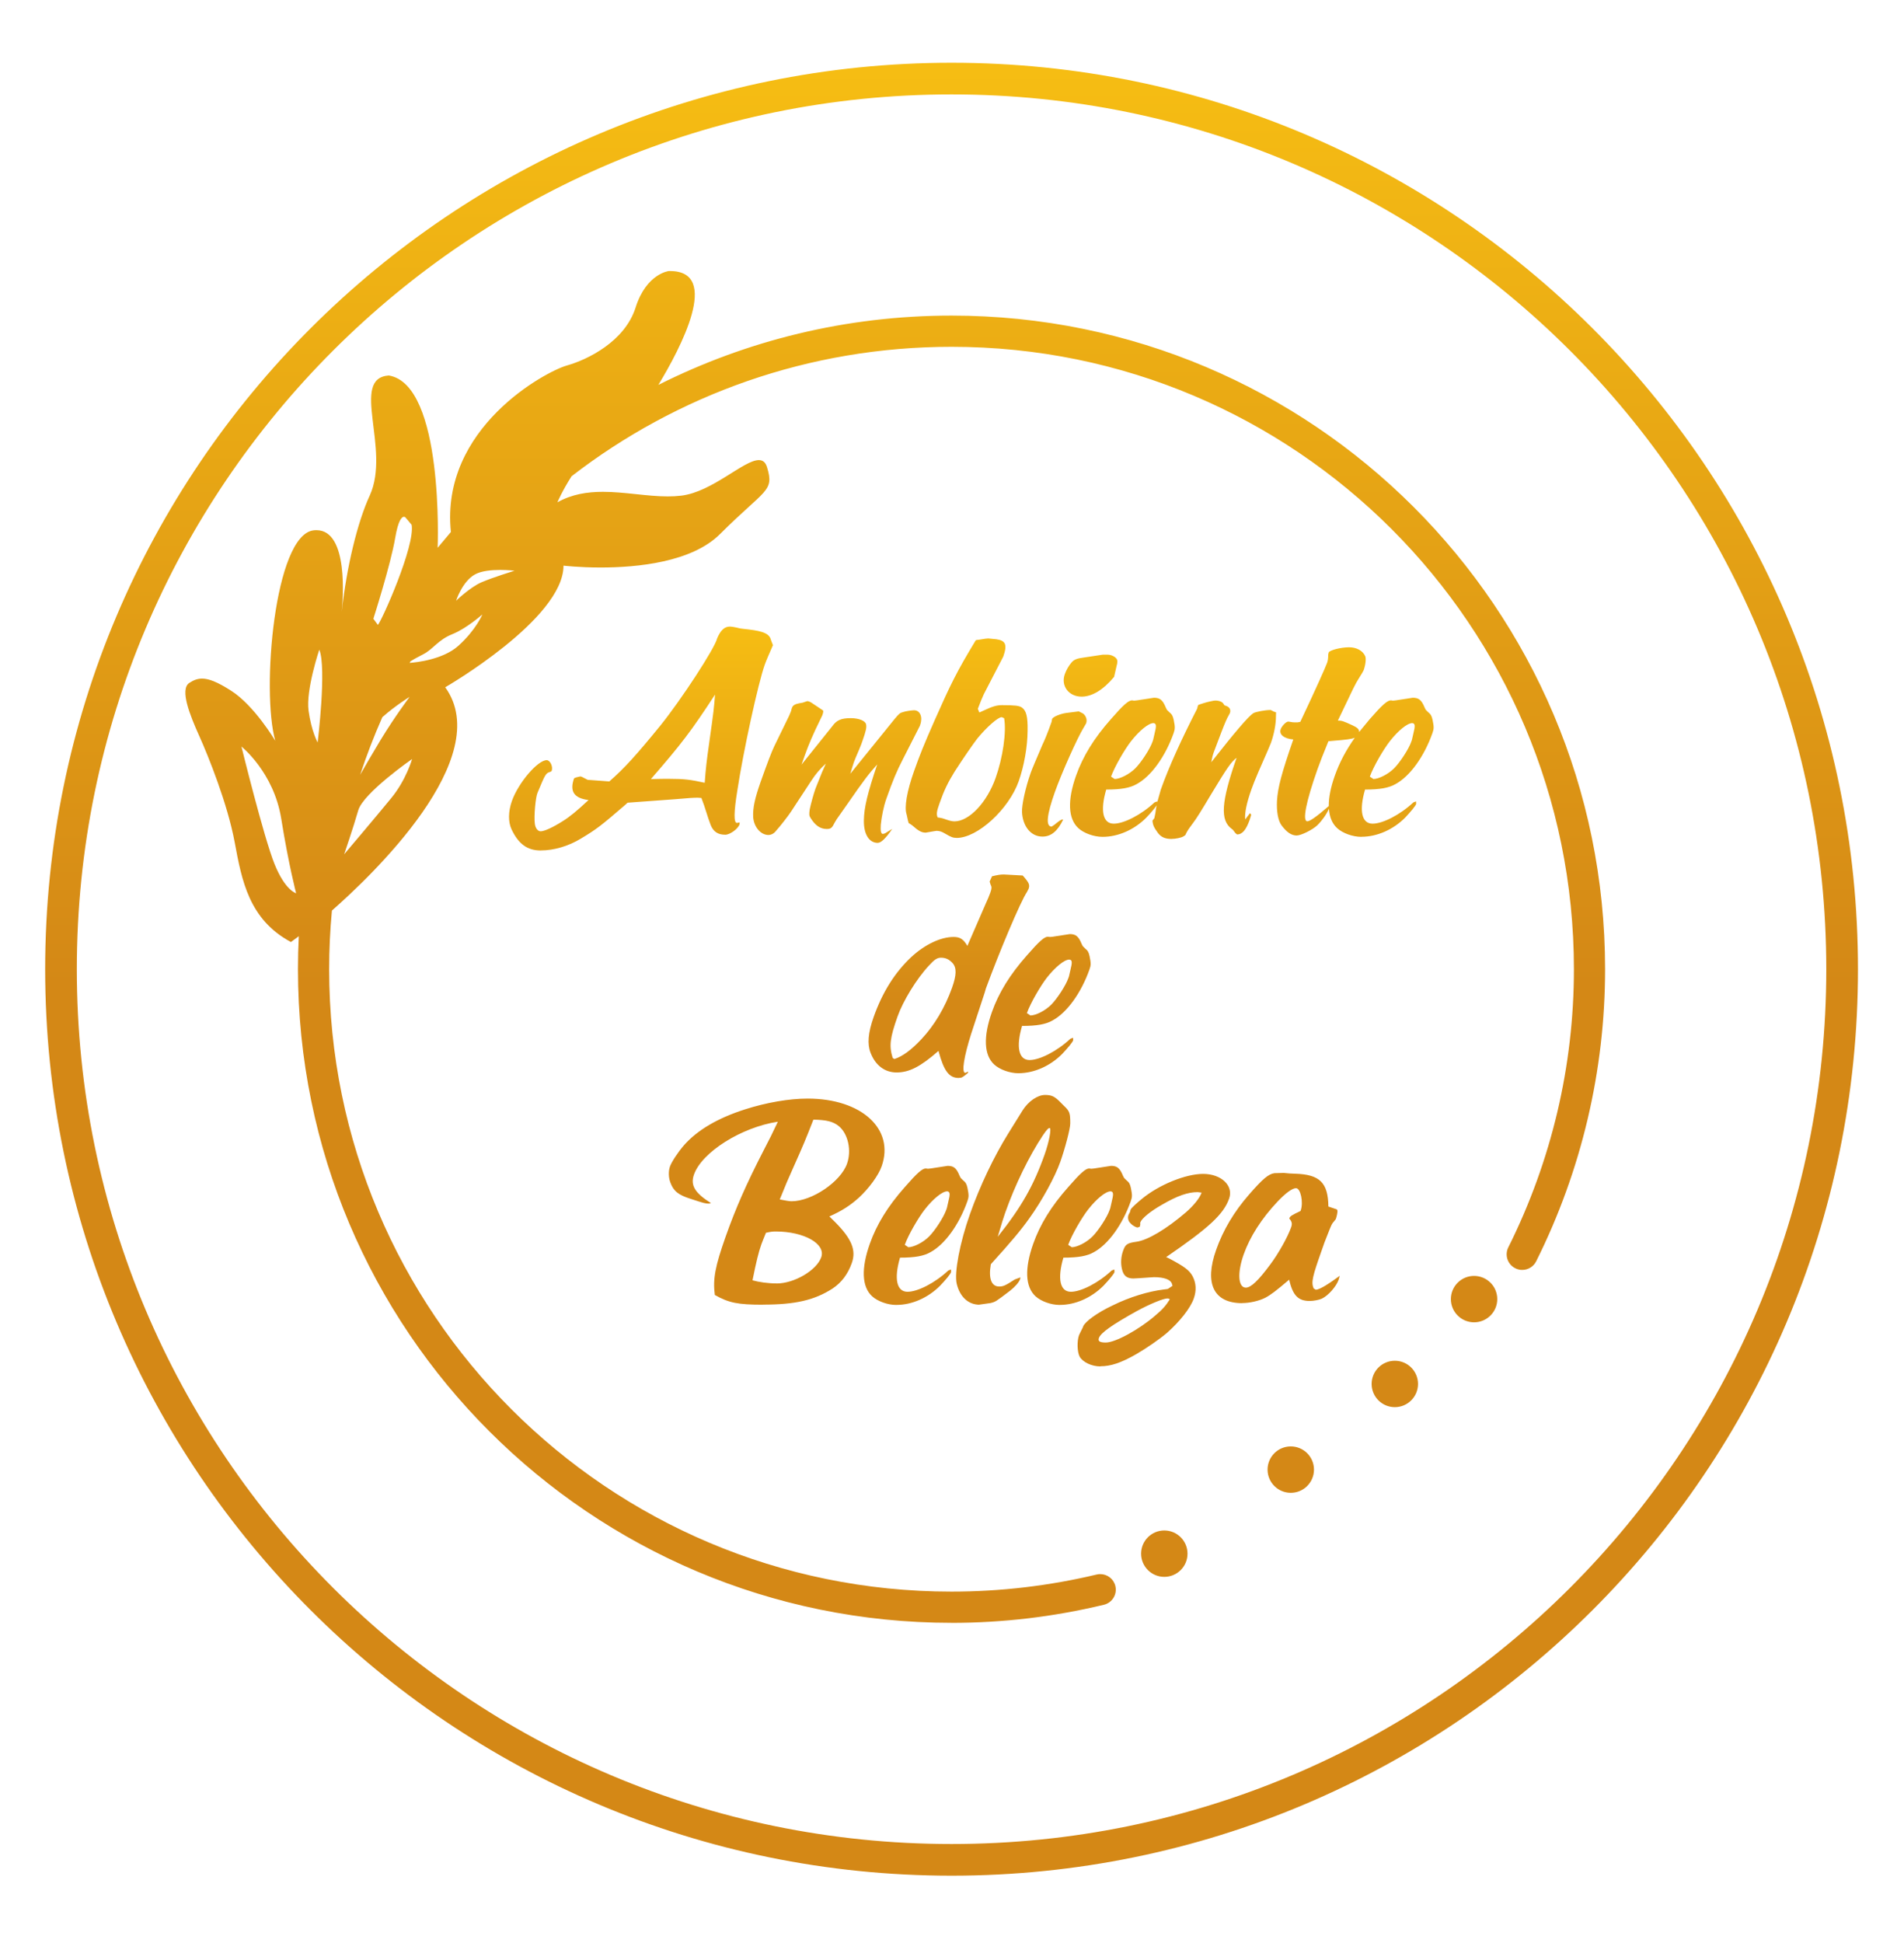 <svg xmlns="http://www.w3.org/2000/svg" xmlns:xlink="http://www.w3.org/1999/xlink" width="741" zoomAndPan="magnify" viewBox="0 0 555.75 567" height="756" preserveAspectRatio="xMidYMid meet" version="1.0"><defs><clipPath id="9c90e556ac"><path d="M 0.062 0.207 L 529.77 0.207 L 529.77 529.914 L 0.062 529.914 Z M 0.062 0.207 " clip-rule="nonzero"/></clipPath><clipPath id="3dfeefe025"><path d="M 326.844 442.227 C 323.105 442.227 320.07 439.195 320.07 435.457 C 320.07 431.719 323.105 428.684 326.844 428.684 C 330.582 428.684 333.617 431.719 333.617 435.457 C 333.617 439.195 330.582 442.227 326.844 442.227 Z M 363.758 417.695 C 360.02 417.695 356.984 414.664 356.984 410.922 C 356.984 407.184 360.02 404.152 363.758 404.152 C 367.496 404.152 370.531 407.184 370.531 410.922 C 370.531 414.664 367.496 417.695 363.758 417.695 Z M 394.129 392.695 C 390.391 392.695 387.355 389.66 387.355 385.922 C 387.355 382.184 390.391 379.152 394.129 379.152 C 397.867 379.152 400.898 382.184 400.898 385.922 C 400.898 389.66 397.867 392.695 394.129 392.695 Z M 417.258 367.934 C 413.52 367.934 410.488 364.898 410.488 361.16 C 410.488 357.422 413.52 354.391 417.258 354.391 C 421 354.391 424.031 357.422 424.031 361.16 C 424.031 364.898 421 367.934 417.258 367.934 Z M 87.457 231.332 C 87.457 231.332 96.891 220.211 101.238 214.887 C 105.59 209.559 107.285 203.527 107.285 203.527 C 107.285 203.527 93.023 213.441 91.566 218.516 C 90.109 223.594 87.457 231.332 87.457 231.332 Z M 73.434 242.691 C 73.434 242.691 71.262 234.473 69.086 220.93 C 66.914 207.387 57.477 199.895 57.477 199.895 C 57.477 199.895 64.012 226.496 67.152 234.234 C 70.293 241.973 73.434 242.703 73.434 242.703 Z M 92.121 208.145 C 93.566 205.613 95.75 201.832 98.086 197.973 C 102.195 191.199 106.555 185.395 106.555 185.395 C 106.555 185.395 102.438 187.906 98.598 191.32 C 96.176 196.789 94.012 202.406 92.121 208.145 Z M 79.719 198.688 C 79.719 198.688 82.379 176.93 80.195 171.613 C 80.195 171.613 76.227 183.438 77.066 189.449 C 77.902 195.461 79.707 198.688 79.707 198.688 Z M 106.566 175.473 C 108.641 175.32 116.383 174.48 120.828 170.449 C 126 165.766 127.797 161.32 127.797 161.32 C 127.797 161.32 123.23 165.406 119.023 167.09 C 114.816 168.777 113.371 171.535 110.492 172.98 C 108.805 173.82 107.578 174.535 106.84 174.992 Z M 120.109 157.352 C 120.109 157.352 124.195 153.383 127.566 151.938 C 130.938 150.492 137.188 148.57 137.188 148.57 C 137.188 148.57 135.352 148.34 133.035 148.34 C 130.566 148.34 127.566 148.59 125.652 149.645 C 121.926 151.688 120.121 157.34 120.121 157.34 Z M 97.293 164.383 C 98.383 163.297 108.23 141.309 107.152 135.176 L 105.348 133.016 C 105.348 133.016 105.188 132.828 104.914 132.828 C 104.328 132.828 103.25 133.676 102.348 139.023 C 101.023 146.84 95.98 162.59 95.98 162.59 L 97.305 164.395 Z M 264.746 455.641 C 212.07 455.641 164.371 434.293 129.848 399.77 C 95.328 365.25 73.977 317.562 73.977 264.875 C 73.977 261.648 74.055 258.441 74.219 255.246 L 71.914 256.941 C 59.652 250.344 57.574 238.973 55.5 227.809 C 53.422 216.645 47.859 202.797 45.164 196.809 C 42.465 190.82 39.379 183.168 42.27 181.309 C 43.465 180.535 44.586 180.059 45.977 180.059 C 47.957 180.059 50.457 181.035 54.457 183.59 C 61.273 187.93 67.348 198.211 67.348 198.211 C 63.238 183.699 67.109 138.254 78.469 136.797 C 78.781 136.754 79.086 136.742 79.371 136.742 C 88.828 136.742 87.078 157.211 86.738 160.523 C 88.207 147.383 91.305 134.492 94.914 126.645 C 101.152 113.066 89.031 92.402 100.48 91.59 C 116.676 94.25 114.742 141.871 114.742 141.871 L 118.609 137.273 C 115.469 106.805 146.414 90.371 152.457 88.676 C 158.504 86.98 169.383 81.664 172.523 71.75 C 175.664 61.84 182.199 61.109 182.199 61.109 C 182.316 61.109 182.449 61.109 182.566 61.109 C 197.559 61.109 185.621 83.688 179.164 94.34 C 204.906 81.402 233.973 74.109 264.734 74.109 C 317.41 74.109 365.105 95.457 399.629 129.98 C 434.152 164.504 455.5 212.191 455.5 264.875 C 455.5 279.66 453.781 294.344 450.402 308.66 C 447.02 322.977 442 336.898 435.391 350.117 C 434.598 351.715 432.988 352.641 431.312 352.641 C 430.629 352.641 429.945 352.488 429.293 352.16 C 427.043 351.043 426.129 348.312 427.25 346.062 C 433.555 333.441 438.336 320.203 441.555 306.594 C 444.77 292.984 446.402 278.984 446.402 264.875 C 446.402 214.711 426.062 169.297 393.195 136.426 C 360.324 103.555 314.91 83.219 264.746 83.219 C 222.98 83.219 184.516 97.305 153.84 120.992 C 151.004 125.438 149.707 128.602 149.707 128.602 C 153.938 126.23 158.426 125.547 162.992 125.547 C 169.34 125.547 175.816 126.883 181.906 126.883 C 183.242 126.883 184.559 126.816 185.852 126.664 C 194.961 125.559 204.07 116.285 208.492 116.285 C 209.613 116.285 210.426 116.871 210.875 118.328 C 213.102 125.559 210.32 124.719 197.188 137.852 C 188.949 146.09 173.035 147.633 162.328 147.633 C 155.992 147.633 151.48 147.09 151.48 147.09 C 151.48 162.656 116.957 182.59 116.957 182.59 C 131.762 203.137 95.445 237.602 83.883 247.758 C 83.348 253.398 83.078 259.105 83.078 264.875 C 83.078 315.039 103.414 360.453 136.285 393.324 C 169.156 426.195 214.57 446.531 264.734 446.531 C 271.887 446.531 279.016 446.109 286.059 445.281 C 293.211 444.434 300.246 443.184 307.105 441.543 C 307.453 441.457 307.812 441.426 308.16 441.426 C 310.215 441.426 312.07 442.828 312.562 444.914 C 313.137 447.348 311.637 449.793 309.203 450.371 C 301.844 452.133 294.461 453.457 287.125 454.328 C 279.68 455.207 272.199 455.652 264.734 455.652 Z M 264.746 520.199 C 335.246 520.199 399.086 491.621 445.281 445.414 C 491.48 399.207 520.066 335.379 520.066 264.875 C 520.066 194.375 491.488 130.535 445.281 84.34 C 399.074 38.141 335.258 9.555 264.746 9.555 C 194.23 9.555 130.414 38.129 84.207 84.34 C 38 130.547 9.422 194.375 9.422 264.875 C 9.422 335.379 38 399.215 84.207 445.414 C 130.414 491.609 194.242 520.199 264.746 520.199 Z M 264.746 529.438 C 191.688 529.438 125.547 499.828 77.676 451.945 C 29.805 404.062 0.184 337.934 0.184 264.875 C 0.184 191.82 29.793 125.676 77.676 77.805 C 125.555 29.934 191.688 0.316 264.746 0.316 C 337.801 0.316 403.945 29.926 451.824 77.805 C 499.707 125.688 529.316 191.82 529.316 264.875 C 529.316 337.934 499.707 404.074 451.824 451.945 C 403.945 499.816 337.812 529.438 264.754 529.438 Z M 264.746 529.438 " clip-rule="nonzero"/></clipPath><linearGradient x1="277.571" gradientTransform="matrix(1.087, 0, 0, -1.087, -36.969, 543.09)" y1="12.531" x2="277.512" gradientUnits="userSpaceOnUse" y2="499.37" id="eebc0f5cdf"><stop stop-opacity="1" stop-color="rgb(83.139%, 53.329%, 8.629%)" offset="0"/><stop stop-opacity="1" stop-color="rgb(83.139%, 53.329%, 8.629%)" offset="0"/><stop stop-opacity="1" stop-color="rgb(83.139%, 53.329%, 8.629%)" offset="0.25"/><stop stop-opacity="1" stop-color="rgb(83.139%, 53.329%, 8.629%)" offset="0.375"/><stop stop-opacity="1" stop-color="rgb(83.139%, 53.329%, 8.629%)" offset="0.438"/><stop stop-opacity="1" stop-color="rgb(83.139%, 53.329%, 8.629%)" offset="0.469"/><stop stop-opacity="1" stop-color="rgb(83.139%, 53.329%, 8.629%)" offset="0.484"/><stop stop-opacity="1" stop-color="rgb(83.199%, 53.421%, 8.624%)" offset="0.492"/><stop stop-opacity="1" stop-color="rgb(83.36%, 53.674%, 8.611%)" offset="0.5"/><stop stop-opacity="1" stop-color="rgb(83.565%, 53.996%, 8.594%)" offset="0.508"/><stop stop-opacity="1" stop-color="rgb(83.771%, 54.32%, 8.577%)" offset="0.516"/><stop stop-opacity="1" stop-color="rgb(83.975%, 54.642%, 8.56%)" offset="0.523"/><stop stop-opacity="1" stop-color="rgb(84.181%, 54.964%, 8.543%)" offset="0.531"/><stop stop-opacity="1" stop-color="rgb(84.387%, 55.286%, 8.527%)" offset="0.539"/><stop stop-opacity="1" stop-color="rgb(84.592%, 55.608%, 8.51%)" offset="0.547"/><stop stop-opacity="1" stop-color="rgb(84.798%, 55.93%, 8.493%)" offset="0.555"/><stop stop-opacity="1" stop-color="rgb(85.002%, 56.252%, 8.476%)" offset="0.562"/><stop stop-opacity="1" stop-color="rgb(85.208%, 56.573%, 8.459%)" offset="0.57"/><stop stop-opacity="1" stop-color="rgb(85.414%, 56.895%, 8.444%)" offset="0.578"/><stop stop-opacity="1" stop-color="rgb(85.619%, 57.217%, 8.427%)" offset="0.586"/><stop stop-opacity="1" stop-color="rgb(85.825%, 57.539%, 8.411%)" offset="0.594"/><stop stop-opacity="1" stop-color="rgb(86.029%, 57.861%, 8.394%)" offset="0.602"/><stop stop-opacity="1" stop-color="rgb(86.235%, 58.183%, 8.377%)" offset="0.609"/><stop stop-opacity="1" stop-color="rgb(86.441%, 58.505%, 8.36%)" offset="0.617"/><stop stop-opacity="1" stop-color="rgb(86.646%, 58.827%, 8.344%)" offset="0.625"/><stop stop-opacity="1" stop-color="rgb(86.852%, 59.149%, 8.327%)" offset="0.633"/><stop stop-opacity="1" stop-color="rgb(87.056%, 59.471%, 8.31%)" offset="0.641"/><stop stop-opacity="1" stop-color="rgb(87.262%, 59.793%, 8.293%)" offset="0.648"/><stop stop-opacity="1" stop-color="rgb(87.468%, 60.115%, 8.276%)" offset="0.656"/><stop stop-opacity="1" stop-color="rgb(87.672%, 60.437%, 8.26%)" offset="0.664"/><stop stop-opacity="1" stop-color="rgb(87.878%, 60.759%, 8.243%)" offset="0.672"/><stop stop-opacity="1" stop-color="rgb(88.083%, 61.081%, 8.226%)" offset="0.68"/><stop stop-opacity="1" stop-color="rgb(88.289%, 61.403%, 8.209%)" offset="0.688"/><stop stop-opacity="1" stop-color="rgb(88.495%, 61.725%, 8.192%)" offset="0.695"/><stop stop-opacity="1" stop-color="rgb(88.699%, 62.047%, 8.176%)" offset="0.703"/><stop stop-opacity="1" stop-color="rgb(88.905%, 62.37%, 8.159%)" offset="0.711"/><stop stop-opacity="1" stop-color="rgb(89.11%, 62.692%, 8.144%)" offset="0.719"/><stop stop-opacity="1" stop-color="rgb(89.316%, 63.014%, 8.127%)" offset="0.727"/><stop stop-opacity="1" stop-color="rgb(89.522%, 63.336%, 8.11%)" offset="0.734"/><stop stop-opacity="1" stop-color="rgb(89.726%, 63.658%, 8.093%)" offset="0.742"/><stop stop-opacity="1" stop-color="rgb(89.932%, 63.98%, 8.076%)" offset="0.75"/><stop stop-opacity="1" stop-color="rgb(90.138%, 64.302%, 8.06%)" offset="0.758"/><stop stop-opacity="1" stop-color="rgb(90.343%, 64.624%, 8.043%)" offset="0.766"/><stop stop-opacity="1" stop-color="rgb(90.549%, 64.946%, 8.026%)" offset="0.773"/><stop stop-opacity="1" stop-color="rgb(90.753%, 65.268%, 8.009%)" offset="0.781"/><stop stop-opacity="1" stop-color="rgb(90.959%, 65.59%, 7.993%)" offset="0.789"/><stop stop-opacity="1" stop-color="rgb(91.165%, 65.912%, 7.976%)" offset="0.797"/><stop stop-opacity="1" stop-color="rgb(91.37%, 66.234%, 7.959%)" offset="0.805"/><stop stop-opacity="1" stop-color="rgb(91.576%, 66.556%, 7.942%)" offset="0.812"/><stop stop-opacity="1" stop-color="rgb(91.78%, 66.878%, 7.925%)" offset="0.82"/><stop stop-opacity="1" stop-color="rgb(91.986%, 67.2%, 7.909%)" offset="0.828"/><stop stop-opacity="1" stop-color="rgb(92.192%, 67.522%, 7.892%)" offset="0.836"/><stop stop-opacity="1" stop-color="rgb(92.397%, 67.844%, 7.875%)" offset="0.844"/><stop stop-opacity="1" stop-color="rgb(92.603%, 68.166%, 7.858%)" offset="0.852"/><stop stop-opacity="1" stop-color="rgb(92.807%, 68.488%, 7.841%)" offset="0.859"/><stop stop-opacity="1" stop-color="rgb(93.013%, 68.81%, 7.826%)" offset="0.867"/><stop stop-opacity="1" stop-color="rgb(93.219%, 69.131%, 7.809%)" offset="0.875"/><stop stop-opacity="1" stop-color="rgb(93.423%, 69.453%, 7.793%)" offset="0.883"/><stop stop-opacity="1" stop-color="rgb(93.629%, 69.775%, 7.776%)" offset="0.891"/><stop stop-opacity="1" stop-color="rgb(93.834%, 70.097%, 7.759%)" offset="0.898"/><stop stop-opacity="1" stop-color="rgb(94.04%, 70.419%, 7.742%)" offset="0.906"/><stop stop-opacity="1" stop-color="rgb(94.246%, 70.743%, 7.726%)" offset="0.914"/><stop stop-opacity="1" stop-color="rgb(94.45%, 71.065%, 7.709%)" offset="0.922"/><stop stop-opacity="1" stop-color="rgb(94.656%, 71.387%, 7.692%)" offset="0.93"/><stop stop-opacity="1" stop-color="rgb(94.861%, 71.709%, 7.675%)" offset="0.938"/><stop stop-opacity="1" stop-color="rgb(95.067%, 72.031%, 7.658%)" offset="0.945"/><stop stop-opacity="1" stop-color="rgb(95.273%, 72.353%, 7.642%)" offset="0.953"/><stop stop-opacity="1" stop-color="rgb(95.477%, 72.675%, 7.625%)" offset="0.961"/><stop stop-opacity="1" stop-color="rgb(95.683%, 72.997%, 7.608%)" offset="0.969"/><stop stop-opacity="1" stop-color="rgb(95.888%, 73.318%, 7.591%)" offset="0.977"/><stop stop-opacity="1" stop-color="rgb(96.094%, 73.64%, 7.574%)" offset="0.984"/><stop stop-opacity="1" stop-color="rgb(96.3%, 73.962%, 7.558%)" offset="0.992"/><stop stop-opacity="1" stop-color="rgb(96.504%, 74.284%, 7.541%)" offset="1"/><stop stop-opacity="1" stop-color="rgb(96.608%, 74.446%, 7.533%)" offset="1"/></linearGradient><clipPath id="be2c5904de"><path d="M 135 164 L 406 164 L 406 381 L 135 381 Z M 135 164 " clip-rule="nonzero"/></clipPath><clipPath id="3841b08aec"><path d="M 309.766 373.836 C 312.551 373.836 319.441 370.086 324.215 365.945 C 326.344 364.184 327.375 362.953 328.422 361.27 L 328.277 361.043 L 327.777 360.965 C 326.57 360.965 322.617 362.574 318.703 364.715 C 311.68 368.617 308.277 371 307.746 372.531 C 307.418 373.453 308.039 373.836 309.766 373.836 Z M 213.699 356.598 C 218.82 356.598 225.363 352.77 226.711 348.934 C 228.09 345.031 221.688 341.422 213.418 341.422 C 212.59 341.422 211.883 341.496 210.57 341.801 C 209.98 343.258 209.473 344.488 209.23 345.172 C 208.395 347.551 207.742 350.227 206.645 355.672 C 208.559 356.203 211.133 356.586 213.688 356.586 Z M 252.113 346.02 C 253.691 346.02 256.441 344.641 258.191 342.879 C 259.941 341.117 262.418 337.289 263.156 335.215 L 263.375 334.605 L 263.777 332.844 C 264.387 330.465 264.332 329.781 263.461 329.703 C 262.039 329.703 259.352 331.898 256.93 334.988 C 255.137 337.281 252.145 342.344 251.094 345.324 L 252.125 346.008 Z M 299.809 346.02 C 301.387 346.02 304.137 344.641 305.887 342.879 C 307.637 341.117 310.125 337.289 310.855 335.215 L 311.07 334.605 L 311.473 332.844 C 312.082 330.465 312.027 329.781 311.16 329.703 C 309.734 329.703 307.051 331.898 304.625 334.988 C 302.832 337.281 299.844 342.344 298.789 345.324 L 299.82 346.008 Z M 350.637 357.812 C 352.137 357.812 354.301 355.746 357.758 351.074 C 360.172 347.855 362.832 343.105 363.867 340.191 C 364.246 339.117 364.082 338.508 363.332 337.66 C 363.508 336.977 363.887 336.738 366.605 335.441 L 366.66 335.289 C 367.496 332.91 366.629 328.781 365.281 328.781 C 364.227 328.781 362.312 330.16 359.91 332.684 C 355.215 337.66 351.844 342.941 349.996 348.16 C 348.105 353.52 348.387 357.812 350.648 357.812 Z M 308.203 380.805 C 305.648 380.805 303.07 379.574 302.137 377.965 C 301.418 376.586 301.32 373.445 301.953 371.684 C 302.027 371.453 302.484 370.605 303.039 369.465 L 303.148 369.16 C 303.637 367.781 307.289 365.098 311.715 363.031 C 316.648 360.574 322.203 358.891 326.68 358.355 L 327.867 358.203 L 329.246 357.281 L 329.039 356.598 C 328.617 355.445 326.758 354.758 323.82 354.758 L 322.594 354.836 C 320.277 354.988 318.496 355.141 317.82 355.141 C 315.867 355.141 314.887 354.301 314.465 352.301 C 314.082 350.617 314.203 348.781 314.801 347.094 C 315.473 345.184 315.984 344.793 318.758 344.41 C 322.008 343.953 327.43 340.738 333.148 335.836 C 335.332 333.922 337.137 331.77 337.734 330.086 L 336.582 329.934 C 333.723 329.934 330.637 331.008 326.18 333.605 C 322.789 335.52 320.258 337.594 319.82 338.812 L 319.832 339.422 L 319.691 340.031 L 319.082 340.258 C 318.551 340.258 317.496 339.648 316.91 338.953 C 316.301 338.344 316.094 337.422 316.398 336.574 L 316.875 335.648 L 316.941 335.27 L 317.016 335.039 C 317.148 334.66 318.617 333.281 320.312 331.898 C 325.312 327.758 333.117 324.617 338.16 324.617 C 343.496 324.617 347.094 328.062 345.77 331.812 C 344.137 336.41 339.91 340.312 327.387 348.898 L 328.223 349.281 C 332.723 351.66 334.148 352.727 335.105 354.488 C 336.137 356.477 336.277 358.629 335.441 360.996 C 334.441 363.836 331.332 367.738 327.605 371.031 C 325.453 372.867 321.668 375.477 318.637 377.238 C 314.215 379.77 311.223 380.758 308.211 380.758 Z M 349.562 362.336 C 341.289 362.336 338.473 356.66 341.977 346.781 C 344.008 341.031 347.18 335.672 351.605 330.617 C 355.539 326.094 357.258 324.637 358.984 324.41 L 361.727 324.336 L 363.324 324.484 L 365.031 324.562 C 372.246 324.789 374.637 327.172 374.738 334.141 L 377.227 334.988 L 377.387 335.367 C 377.434 335.672 377.227 336.898 376.898 337.824 L 376.227 338.66 C 375.867 339.043 375.648 339.434 375.039 340.953 L 373.594 344.629 L 372.812 346.855 C 370.105 354.52 369.66 356.203 370.434 358.043 L 371.051 358.422 C 372.336 358.422 375.422 356.281 378.051 354.355 L 377.727 355.508 C 377.02 357.496 374.746 360.105 372.844 361.02 C 372.031 361.398 370.422 361.703 369.289 361.703 C 365.898 361.703 364.367 360.098 363.281 355.496 C 359.41 358.793 357.879 359.945 356.289 360.781 C 354.465 361.703 351.758 362.312 349.582 362.312 Z M 248.637 362.867 C 246.082 362.867 243.145 361.793 241.559 360.336 C 238.547 357.574 238.332 352.215 240.887 345.008 C 242.863 339.422 246.082 334.129 251.102 328.465 C 254.645 324.398 256.191 323.031 257.234 323.031 L 257.734 323.105 L 257.961 323.105 L 258.668 323.031 L 263.602 322.27 C 265.332 322.27 266.168 322.879 267.094 325.184 L 267.406 325.789 L 268.016 326.398 C 268.949 327.16 269.113 327.551 269.387 328.691 C 269.832 330.836 269.789 331.379 269.363 332.594 C 266.949 339.41 262.82 345.16 258.613 347.453 C 256.625 348.605 253.984 349.062 249.699 349.062 C 247.887 355.27 248.734 359.02 251.895 359.02 C 254.832 359.02 259.863 356.488 263.797 352.812 L 264.582 352.508 L 264.613 353.281 C 264.398 353.891 263.082 355.496 261.395 357.258 C 257.895 360.781 253.18 362.855 248.656 362.855 Z M 296.332 362.867 C 293.777 362.867 290.844 361.793 289.254 360.336 C 286.246 357.574 286.027 352.215 288.582 345.008 C 290.559 339.422 293.777 334.129 298.801 328.465 C 302.344 324.398 303.887 323.031 304.93 323.031 L 305.43 323.105 L 305.66 323.105 L 306.363 323.031 L 311.301 322.27 C 313.027 322.27 313.863 322.879 314.789 325.184 L 315.105 325.789 L 315.715 326.398 C 316.648 327.16 316.812 327.551 317.082 328.691 C 317.527 330.836 317.484 331.379 317.051 332.594 C 314.637 339.41 310.508 345.16 306.301 347.453 C 304.312 348.605 301.668 349.062 297.387 349.062 C 295.57 355.27 296.418 359.02 299.582 359.02 C 302.516 359.02 307.551 356.488 311.484 352.812 L 312.266 352.508 L 312.301 353.281 C 312.082 353.891 310.758 355.496 309.082 357.258 C 305.582 360.781 300.863 362.855 296.344 362.855 Z M 278.246 342.941 C 285.148 334.289 288.711 328.008 291.906 318.965 C 293.266 315.137 293.961 311.227 293.363 311.227 C 292.984 311.227 292.496 311.758 291.398 313.367 C 287.375 319.422 283.301 327.77 280.398 335.965 C 279.832 337.574 279.363 339.105 278.234 342.934 Z M 218.027 332.605 C 223.973 332.605 232.363 326.934 234.234 321.648 C 235.613 317.746 234.535 312.922 231.863 310.691 C 230.168 309.312 228.223 308.855 224.418 308.781 C 222.082 314.758 221.547 316.062 218.633 322.574 C 216.797 326.715 216.504 327.324 214.602 332.074 C 216.223 332.379 217.352 332.605 218.027 332.605 Z M 209.688 362.793 C 202.395 362.793 199.723 362.258 195.645 359.953 C 195.035 355.281 195.742 351.605 198.797 342.941 C 201.754 334.594 204.82 327.617 209.863 317.812 C 211.973 313.758 212.004 313.672 214.047 309.387 C 203.395 310.996 191.871 318.281 189.57 324.789 C 188.426 328.008 189.906 330.227 194.516 333.137 L 194.004 333.289 C 192.871 333.289 192.602 333.215 188.621 331.91 C 184.969 330.758 183.566 329.617 182.656 327.086 C 182.113 325.629 182.09 323.789 182.547 322.484 C 183.035 321.105 184.84 318.344 186.621 316.281 C 190.523 311.832 196.516 308.312 204.48 305.777 C 210.676 303.789 217.328 302.637 222.742 302.637 C 238.473 302.637 248.191 311.531 244.34 322.398 C 243.395 325.086 240.637 328.836 237.734 331.52 C 235.285 333.738 232.742 335.422 229.082 337.031 L 230.863 338.789 C 235.625 343.617 236.938 346.91 235.645 350.586 C 234.484 353.879 232.637 356.336 229.984 358.098 C 224.73 361.465 219.156 362.77 209.668 362.77 Z M 272.887 362.793 C 269.648 362.793 267.156 360.5 266.246 356.66 C 265.504 353.445 267.156 344.703 270.113 336.355 C 273.039 328.086 277.102 319.574 281.289 312.832 L 285.473 306.094 C 287.168 303.41 289.855 301.574 292.039 301.574 C 293.996 301.574 294.887 302.027 296.594 303.789 L 297.594 304.789 C 299.234 306.324 299.398 306.93 299.387 309.922 C 299.375 311.453 297.918 317.039 296.484 321.105 C 294.918 325.551 291.094 332.52 287.398 337.648 C 285.004 341.02 282.125 344.465 276.211 350.977 C 275.473 355.195 276.398 357.488 278.648 357.488 C 279.852 357.488 280.484 357.184 283.211 355.422 L 284.855 354.812 L 284.746 355.348 C 284.418 356.27 283.277 357.562 281.82 358.715 C 277.602 361.934 277.602 361.934 276.113 362.312 L 272.863 362.77 Z M 287.754 278.375 C 289.332 278.375 292.082 276.996 293.832 275.234 C 295.582 273.473 298.07 269.637 298.801 267.57 L 299.016 266.965 L 299.418 265.203 C 300.027 262.82 299.973 262.137 299.105 262.062 C 297.68 262.062 294.996 264.258 292.57 267.344 C 290.777 269.648 287.789 274.703 286.734 277.691 L 287.766 278.375 Z M 248.047 291.094 C 250.43 290.332 252.961 288.484 255.973 285.27 C 259.711 281.289 262.832 276.07 264.898 270.258 C 266.199 266.582 266.254 264.508 265.082 263.125 C 264.102 262.051 263.094 261.516 261.668 261.516 C 260.539 261.516 259.746 262.051 258.145 263.812 C 254.504 267.715 250.582 274.148 248.984 278.668 C 246.766 284.953 246.473 287.246 247.559 290.777 L 248.047 291.082 Z M 284.277 295.234 C 281.723 295.234 278.789 294.16 277.203 292.703 C 274.191 289.941 273.973 284.582 276.527 277.375 C 278.504 271.789 281.734 266.496 286.746 260.832 C 290.289 256.766 291.832 255.387 292.875 255.387 L 293.375 255.461 L 293.605 255.461 L 294.309 255.387 L 299.246 254.625 C 300.973 254.625 301.809 255.234 302.734 257.539 L 303.051 258.148 L 303.66 258.758 C 304.594 259.527 304.758 259.91 305.027 261.062 C 305.473 263.203 305.43 263.746 304.996 264.965 C 302.582 271.777 298.453 277.527 294.246 279.82 C 292.258 280.973 289.613 281.43 285.32 281.43 C 283.504 287.637 284.355 291.387 287.516 291.387 C 290.453 291.387 295.484 288.855 299.418 285.18 L 300.203 284.875 L 300.234 285.637 C 300.016 286.246 298.691 287.855 297.016 289.625 C 293.516 293.148 288.801 295.227 284.277 295.227 Z M 266.863 296.617 C 264.004 296.617 262.484 294.551 260.93 288.723 C 255.691 293.324 252.387 295.008 248.699 295.008 C 245.242 295.008 242.516 292.941 241.102 289.258 C 240.113 286.723 240.375 283.43 242.004 278.832 C 244.547 271.637 248.191 265.812 253.027 261.289 C 256.93 257.691 261.559 255.461 265.32 255.461 C 267.199 255.461 268.191 256.07 269.363 258.07 C 271.734 252.637 273.875 247.648 274.625 245.961 C 275.266 244.582 275.746 243.43 276.07 242.516 C 276.473 241.363 276.516 240.832 276.137 240.211 L 275.863 239.289 L 276.559 237.754 C 278.125 237.375 279.004 237.223 279.984 237.223 L 285.516 237.527 C 287.344 239.594 287.656 240.211 287.223 241.43 L 286.746 242.355 C 284.844 245.191 278.746 259.668 274.777 270.473 L 274.418 271.703 L 270.473 283.723 C 268.398 290.234 267.57 295.137 268.766 295.137 L 269.582 294.758 L 269.516 295.137 C 268.004 296.441 267.723 296.594 266.898 296.594 Z M 374.887 218.047 Z M 324.594 217.027 Z M 368.594 221.699 C 369.336 221.699 371.184 220.441 374.855 217.254 C 374.824 214.754 375.41 211.766 376.617 208.375 C 377.941 204.625 379.836 201.004 382.441 197.32 C 381.508 197.711 379.789 197.918 376.379 198.188 L 374.746 198.34 C 373.086 202.395 372.367 204.242 371.574 206.461 C 368.16 216.113 367.086 221.711 368.594 221.711 Z M 382.453 197.309 Z M 312.32 209.363 C 313.898 209.363 316.648 207.984 318.398 206.223 C 320.148 204.461 322.637 200.637 323.367 198.559 L 323.582 197.949 L 323.984 196.188 C 324.594 193.82 324.539 193.125 323.668 193.047 C 322.246 193.047 319.562 195.242 317.137 198.332 C 315.344 200.625 312.355 205.691 311.301 208.668 L 312.332 209.352 Z M 387.855 209.363 C 389.434 209.363 392.184 207.984 393.934 206.223 C 395.684 204.461 398.172 200.637 398.898 198.559 L 399.117 197.949 L 399.52 196.188 C 400.129 193.82 400.074 193.125 399.203 193.047 C 397.781 193.047 395.094 195.242 392.672 198.332 C 390.879 200.625 387.891 205.691 386.836 208.668 L 387.867 209.352 Z M 265.602 221.723 C 269.887 221.723 275.082 216.211 277.625 209.004 C 279.68 203.18 280.809 195.754 280.094 191.613 L 279.375 191.309 C 278.32 191.309 275.059 194.145 272.289 197.516 C 271.039 199.125 268.125 203.34 265.613 207.242 C 263.68 210.387 262.559 212.68 261.266 216.363 C 260.395 218.809 260.277 219.582 260.68 220.582 C 261.832 220.734 262.102 220.809 263.168 221.191 C 264.309 221.57 264.93 221.723 265.613 221.723 Z M 291.266 226.168 C 287.953 226.168 285.527 223.254 285.309 218.984 C 285.246 216.844 286.32 211.875 287.863 207.516 C 288.301 206.289 289.551 203.395 291.309 199.266 C 291.789 198.34 292.801 195.895 293.941 192.688 L 294.094 191.84 C 294.309 191.234 296.516 190.309 298.258 190.082 L 301.875 189.625 L 303.094 190.234 C 303.93 190.84 304.43 191.992 304.016 193.145 L 303.258 194.438 C 301.508 197.277 296.91 207.516 294.875 213.242 C 292.551 219.82 292.156 223.254 293.973 223.254 L 294.863 222.648 C 296.051 221.648 296.734 221.199 297.027 221.199 L 297.332 221.199 C 295.668 224.637 293.766 226.168 291.289 226.168 Z M 243.223 228.004 C 240.668 228.004 239.082 225.473 239.156 221.418 C 239.199 217.668 240.242 213.449 243.047 205.102 C 240.57 207.863 239.168 209.699 234.547 216.363 L 231.211 221.113 L 230.656 222.039 C 229.863 223.648 229.527 223.949 228.32 223.949 C 226.438 223.949 224.98 222.949 223.59 220.734 C 223.156 220.047 223.145 219.656 223.352 218.199 C 223.668 216.668 224.395 213.984 225.035 212.145 L 226.938 207.395 L 228.059 204.863 C 226.285 206.473 225.125 207.852 223.82 209.844 L 217.938 218.809 C 217.102 220.113 214.633 223.254 213.656 224.32 L 213.395 224.625 C 212.852 225.309 212.035 225.699 211.285 225.699 C 209.027 225.699 207.016 223.32 206.84 220.418 C 206.711 217.809 207.34 214.984 208.98 210.309 C 210.852 205.027 212.145 201.582 212.992 199.809 L 217.363 190.84 L 217.895 189.535 L 218.07 188.852 L 218.18 188.547 C 218.418 187.863 219.082 187.473 220.375 187.242 L 221.254 187.09 L 222.625 186.633 C 223.004 186.633 223.59 186.863 224.309 187.395 L 227.168 189.309 C 227.363 189.387 227.352 189.84 227.027 190.766 L 226.438 191.992 C 224.352 196.211 223.016 199.352 221.93 202.406 L 220.949 205.168 L 229.973 193.906 C 231.168 192.223 232.516 191.602 235.297 191.602 C 237.711 191.602 239.539 192.375 239.789 193.363 C 239.992 194.289 239.789 195.277 238.734 198.266 C 238.492 198.949 238.277 199.57 237.789 200.711 C 236.984 202.547 236.43 203.93 236.234 204.461 C 235.938 205.297 235.637 206.375 235.188 207.832 L 248.145 191.82 C 249.441 190.285 249.668 190.059 250.582 189.832 C 251.113 189.602 253.18 189.297 253.777 189.297 C 255.582 189.297 256.387 191.285 255.602 193.516 L 255.473 193.895 L 250.559 203.547 C 248.656 207.223 247.559 209.906 245.691 215.191 C 244.93 217.332 244.332 220.32 244.09 222.699 C 243.973 224.539 244.125 225.387 244.723 225.387 L 245.297 225.234 L 247.418 223.93 C 245.539 226.691 244.18 227.996 243.199 227.996 Z M 328.941 226.852 C 327.062 226.852 325.898 226.32 324.973 225.094 C 323.812 223.484 323.508 222.875 323.387 221.496 L 323.93 220.809 L 324.246 219.277 C 324.332 218.539 324.453 217.789 324.594 217.047 C 324.125 217.82 322.973 219.18 321.57 220.656 C 318.07 224.18 313.355 226.246 308.832 226.246 C 306.277 226.246 303.344 225.168 301.758 223.711 C 298.746 220.949 298.539 215.594 301.082 208.387 C 303.062 202.789 306.277 197.504 311.301 191.84 C 314.844 187.777 316.387 186.406 317.441 186.406 L 317.941 186.484 L 318.168 186.484 L 318.875 186.406 L 323.812 185.645 C 325.539 185.645 326.375 186.254 327.301 188.559 L 327.605 189.168 L 328.215 189.777 C 329.148 190.547 329.312 190.93 329.582 192.07 C 330.027 194.211 329.984 194.754 329.562 195.973 C 327.148 202.789 323.02 208.539 318.812 210.832 C 316.82 211.984 314.18 212.441 309.887 212.441 C 308.07 218.645 308.918 222.398 312.082 222.398 C 315.016 222.398 320.051 219.863 323.984 216.191 L 324.77 215.887 L 324.777 216.18 L 325.832 212.43 C 328.137 205.918 331.867 197.723 336.43 188.832 L 336.574 188.223 L 336.734 187.766 L 337.344 187.535 L 338.277 187.234 C 339.465 186.852 341.258 186.461 341.715 186.461 C 342.844 186.461 343.758 186.84 344.094 187.383 L 344.387 187.84 L 344.789 187.992 C 345.812 188.297 346.367 189.07 345.984 190.137 L 345.539 190.984 C 345.258 191.363 344.484 193.125 343.484 195.734 L 341.277 201.559 C 340.953 202.484 340.812 203.09 340.551 204.473 C 347.398 195.742 351.387 191.07 352.832 190.145 C 353.496 189.766 356.172 189.223 357.898 189.223 L 358.789 189.68 L 359.465 189.906 L 359.43 191.059 C 359.441 193.352 358.867 196.266 357.977 198.797 C 357.703 199.57 356.953 201.254 354.27 207.375 C 353.387 209.441 352.715 211.125 352.258 212.43 C 350.844 216.418 350.27 219.32 350.453 221.168 L 351.855 219.332 L 352.215 219.789 L 351.801 221.168 C 350.746 224.156 349.66 225.539 348.074 225.539 L 347.605 225.156 L 346.832 224.156 L 346.539 223.93 C 343.074 221.395 343.43 216.113 347.941 203.168 C 346.277 204.473 345.18 206.082 340.465 213.895 C 337.715 218.496 336.27 220.863 335.148 222.32 C 333.844 224.082 333.562 224.461 332.953 225.766 L 332.367 226.148 C 331.703 226.527 330.094 226.844 328.965 226.844 Z M 192.699 210.461 C 192.98 206.473 193.273 203.949 193.98 198.973 C 195.395 189.016 195.371 188.863 195.711 184.723 C 188.82 195.297 185.852 199.199 176.98 209.387 C 179.266 209.309 181.145 209.309 182.121 209.309 C 186.711 209.309 188.516 209.539 192.699 210.461 Z M 302.703 185.32 C 298.941 185.32 296.594 182.168 297.801 178.766 C 298.234 177.535 298.996 176.23 299.746 175.383 C 300.418 174.535 301.387 174.156 303.191 173.93 L 308.91 173.07 L 310.191 173.07 C 311.246 173.07 312.355 173.547 312.863 174.23 C 313.234 174.688 313.234 175.309 312.875 176.547 C 312.789 177.004 312.508 178.23 312.191 179.547 C 309.051 183.32 305.789 185.32 302.703 185.32 Z M 384.379 226.246 C 381.824 226.246 378.891 225.168 377.301 223.711 C 375.867 222.398 375.062 220.484 374.898 218.059 C 374.148 219.723 372.965 221.418 371.508 222.863 C 370.148 224.168 366.77 225.852 365.484 225.852 C 363.984 225.852 362.574 224.941 361.051 222.863 C 360.031 221.484 359.582 218.723 359.734 215.746 C 359.984 211.832 361.02 207.852 364.496 197.82 C 361.789 197.59 360.27 196.363 360.812 194.832 C 361.105 193.984 362.344 192.602 363.031 192.602 L 364.031 192.754 C 364.301 192.832 364.758 192.832 365.734 192.832 L 366.539 192.68 C 370.703 183.875 373.879 176.82 374.367 175.438 C 374.586 174.832 374.684 174.133 374.684 173.059 L 374.824 172.449 C 375.062 171.766 378.379 170.918 380.781 170.918 C 382.965 170.918 384.793 171.918 385.496 173.527 C 385.781 174.211 385.605 175.973 385.043 177.59 C 384.965 177.82 384.379 178.82 383.543 180.125 C 382.465 181.883 382.441 181.961 377.508 192.309 C 378.641 192.309 379.105 192.461 381.758 193.688 C 383.172 194.332 383.77 194.863 383.715 195.645 L 386.855 191.84 C 390.398 187.777 391.945 186.406 392.988 186.406 L 393.488 186.484 L 393.715 186.484 L 394.422 186.406 L 399.355 185.645 C 401.086 185.645 401.922 186.254 402.848 188.559 L 403.16 189.168 L 403.77 189.777 C 404.703 190.547 404.867 190.93 405.141 192.07 C 405.586 194.211 405.543 194.754 405.105 195.973 C 402.695 202.789 398.562 208.539 394.355 210.832 C 392.367 211.984 389.727 212.441 385.441 212.441 C 383.629 218.645 384.477 222.398 387.641 222.398 C 390.574 222.398 395.605 219.863 399.543 216.191 L 400.324 215.887 L 400.355 216.645 C 400.141 217.254 398.812 218.863 397.141 220.637 C 393.641 224.156 388.922 226.223 384.398 226.223 Z M 266.234 226.551 C 265.18 226.551 264.582 226.32 262.906 225.32 C 261.844 224.711 261.449 224.559 260.418 224.484 L 259.387 224.637 L 257.223 225.016 C 256.016 225.016 255.125 224.559 253.242 222.875 L 252.449 222.344 L 252.254 222.266 L 252.047 221.582 L 251.645 219.746 C 250.895 217.602 251.723 212.93 253.809 207.027 C 255.441 202.43 256.754 199.137 259.734 192.395 C 264.527 181.59 266.199 178.145 271.809 168.875 L 272.059 168.797 C 272.211 168.797 273.246 168.645 274.602 168.418 L 275.461 168.34 L 277.789 168.57 C 280.441 168.949 281.113 170.027 279.844 173.625 L 274.137 184.656 C 273.844 185.266 272.941 187.418 272.418 188.875 L 272.863 189.949 L 274.211 189.34 C 276.648 188.188 277.918 187.809 279.496 187.809 C 283.18 187.809 284.484 187.961 285.266 188.492 C 286.594 189.406 287.008 191.254 286.941 195.234 C 286.918 199.984 285.887 205.656 284.344 210.016 C 281.441 218.211 272.32 226.559 266.234 226.559 Z M 144.859 230.223 C 140.949 230.223 138.359 228.387 136.297 224.016 C 135.316 221.875 135.328 218.887 136.402 215.82 C 138.297 210.461 143.938 203.863 146.578 203.863 C 147.555 203.863 148.48 205.699 148.023 207.004 L 147.719 207.234 C 146.273 207.691 146.273 207.691 143.871 213.441 C 143.305 214.82 142.816 220.254 143.109 222.406 C 143.254 223.711 143.98 224.625 144.805 224.625 C 145.859 224.625 148.273 223.547 151.176 221.711 C 153.395 220.332 155.316 218.723 158.785 215.504 C 154.609 214.973 153.188 213.059 154.566 209.145 L 155.102 208.918 L 156.012 208.691 L 156.414 208.613 C 156.645 208.613 157.09 208.844 158.547 209.613 L 159.719 209.691 L 164.852 210.07 C 169.316 206.168 172.773 202.332 179.699 193.832 C 185.84 186.242 195.723 171.078 196.32 168.32 C 197.285 166.027 198.438 164.875 200.023 164.875 C 200.473 164.875 201.547 165.027 202.992 165.406 C 203.34 165.48 204.223 165.559 205.516 165.711 C 209.918 166.242 211.602 167.016 212.027 168.777 L 212.613 170.309 C 211.492 172.84 210.668 174.754 210.199 176.059 C 208.309 181.418 203.973 201.113 202.223 212.68 C 201.199 218.961 201.125 222.18 202.102 222.18 L 202.906 222.027 L 202.84 222.637 C 202.383 223.941 200.059 225.625 198.699 225.625 C 196.59 225.625 195.23 224.777 194.438 222.789 C 193.449 220.254 192.883 217.809 191.73 214.895 L 190.633 214.82 C 189.578 214.82 188.047 214.895 183.852 215.277 C 178.523 215.656 177.449 215.734 170.176 216.277 L 169.613 216.809 C 162.242 223.168 161.121 224.004 156.535 226.766 C 152.895 228.984 148.621 230.211 144.859 230.211 Z M 144.859 230.223 " clip-rule="nonzero"/></clipPath><linearGradient x1="282.86" gradientTransform="matrix(1.087, 0, 0, -1.087, -36.969, 543.09)" y1="149.288" x2="282.841" gradientUnits="userSpaceOnUse" y2="347.963" id="369be9e886"><stop stop-opacity="1" stop-color="rgb(83.139%, 53.329%, 8.629%)" offset="0"/><stop stop-opacity="1" stop-color="rgb(83.139%, 53.329%, 8.629%)" offset="0"/><stop stop-opacity="1" stop-color="rgb(83.139%, 53.329%, 8.629%)" offset="0.25"/><stop stop-opacity="1" stop-color="rgb(83.139%, 53.329%, 8.629%)" offset="0.375"/><stop stop-opacity="1" stop-color="rgb(83.139%, 53.329%, 8.629%)" offset="0.438"/><stop stop-opacity="1" stop-color="rgb(83.139%, 53.329%, 8.629%)" offset="0.469"/><stop stop-opacity="1" stop-color="rgb(83.139%, 53.329%, 8.629%)" offset="0.484"/><stop stop-opacity="1" stop-color="rgb(83.199%, 53.423%, 8.624%)" offset="0.492"/><stop stop-opacity="1" stop-color="rgb(83.36%, 53.676%, 8.611%)" offset="0.5"/><stop stop-opacity="1" stop-color="rgb(83.566%, 53.998%, 8.594%)" offset="0.508"/><stop stop-opacity="1" stop-color="rgb(83.771%, 54.32%, 8.577%)" offset="0.516"/><stop stop-opacity="1" stop-color="rgb(83.977%, 54.642%, 8.56%)" offset="0.523"/><stop stop-opacity="1" stop-color="rgb(84.183%, 54.965%, 8.543%)" offset="0.531"/><stop stop-opacity="1" stop-color="rgb(84.387%, 55.287%, 8.527%)" offset="0.539"/><stop stop-opacity="1" stop-color="rgb(84.593%, 55.609%, 8.51%)" offset="0.547"/><stop stop-opacity="1" stop-color="rgb(84.798%, 55.931%, 8.493%)" offset="0.555"/><stop stop-opacity="1" stop-color="rgb(85.004%, 56.253%, 8.476%)" offset="0.562"/><stop stop-opacity="1" stop-color="rgb(85.21%, 56.575%, 8.459%)" offset="0.57"/><stop stop-opacity="1" stop-color="rgb(85.414%, 56.897%, 8.443%)" offset="0.578"/><stop stop-opacity="1" stop-color="rgb(85.62%, 57.219%, 8.427%)" offset="0.586"/><stop stop-opacity="1" stop-color="rgb(85.825%, 57.541%, 8.411%)" offset="0.594"/><stop stop-opacity="1" stop-color="rgb(86.031%, 57.863%, 8.394%)" offset="0.602"/><stop stop-opacity="1" stop-color="rgb(86.237%, 58.185%, 8.377%)" offset="0.609"/><stop stop-opacity="1" stop-color="rgb(86.441%, 58.507%, 8.36%)" offset="0.617"/><stop stop-opacity="1" stop-color="rgb(86.647%, 58.829%, 8.344%)" offset="0.625"/><stop stop-opacity="1" stop-color="rgb(86.852%, 59.151%, 8.327%)" offset="0.633"/><stop stop-opacity="1" stop-color="rgb(87.057%, 59.473%, 8.31%)" offset="0.641"/><stop stop-opacity="1" stop-color="rgb(87.263%, 59.795%, 8.293%)" offset="0.648"/><stop stop-opacity="1" stop-color="rgb(87.468%, 60.117%, 8.276%)" offset="0.656"/><stop stop-opacity="1" stop-color="rgb(87.674%, 60.439%, 8.26%)" offset="0.664"/><stop stop-opacity="1" stop-color="rgb(87.878%, 60.76%, 8.243%)" offset="0.672"/><stop stop-opacity="1" stop-color="rgb(88.084%, 61.082%, 8.226%)" offset="0.68"/><stop stop-opacity="1" stop-color="rgb(88.29%, 61.404%, 8.209%)" offset="0.688"/><stop stop-opacity="1" stop-color="rgb(88.495%, 61.726%, 8.192%)" offset="0.695"/><stop stop-opacity="1" stop-color="rgb(88.701%, 62.048%, 8.176%)" offset="0.703"/><stop stop-opacity="1" stop-color="rgb(88.905%, 62.37%, 8.159%)" offset="0.711"/><stop stop-opacity="1" stop-color="rgb(89.111%, 62.692%, 8.142%)" offset="0.719"/><stop stop-opacity="1" stop-color="rgb(89.317%, 63.014%, 8.127%)" offset="0.727"/><stop stop-opacity="1" stop-color="rgb(89.522%, 63.336%, 8.11%)" offset="0.734"/><stop stop-opacity="1" stop-color="rgb(89.728%, 63.658%, 8.093%)" offset="0.742"/><stop stop-opacity="1" stop-color="rgb(89.932%, 63.982%, 8.076%)" offset="0.75"/><stop stop-opacity="1" stop-color="rgb(90.138%, 64.304%, 8.06%)" offset="0.758"/><stop stop-opacity="1" stop-color="rgb(90.344%, 64.626%, 8.043%)" offset="0.766"/><stop stop-opacity="1" stop-color="rgb(90.549%, 64.948%, 8.026%)" offset="0.773"/><stop stop-opacity="1" stop-color="rgb(90.755%, 65.269%, 8.009%)" offset="0.781"/><stop stop-opacity="1" stop-color="rgb(90.959%, 65.591%, 7.993%)" offset="0.789"/><stop stop-opacity="1" stop-color="rgb(91.165%, 65.913%, 7.976%)" offset="0.797"/><stop stop-opacity="1" stop-color="rgb(91.371%, 66.235%, 7.959%)" offset="0.805"/><stop stop-opacity="1" stop-color="rgb(91.576%, 66.557%, 7.942%)" offset="0.812"/><stop stop-opacity="1" stop-color="rgb(91.782%, 66.879%, 7.925%)" offset="0.82"/><stop stop-opacity="1" stop-color="rgb(91.986%, 67.201%, 7.909%)" offset="0.828"/><stop stop-opacity="1" stop-color="rgb(92.192%, 67.523%, 7.892%)" offset="0.836"/><stop stop-opacity="1" stop-color="rgb(92.398%, 67.845%, 7.875%)" offset="0.844"/><stop stop-opacity="1" stop-color="rgb(92.603%, 68.167%, 7.858%)" offset="0.852"/><stop stop-opacity="1" stop-color="rgb(92.809%, 68.489%, 7.841%)" offset="0.859"/><stop stop-opacity="1" stop-color="rgb(93.013%, 68.811%, 7.825%)" offset="0.867"/><stop stop-opacity="1" stop-color="rgb(93.219%, 69.133%, 7.809%)" offset="0.875"/><stop stop-opacity="1" stop-color="rgb(93.425%, 69.455%, 7.793%)" offset="0.883"/><stop stop-opacity="1" stop-color="rgb(93.629%, 69.777%, 7.776%)" offset="0.891"/><stop stop-opacity="1" stop-color="rgb(93.835%, 70.099%, 7.759%)" offset="0.898"/><stop stop-opacity="1" stop-color="rgb(94.04%, 70.421%, 7.742%)" offset="0.906"/><stop stop-opacity="1" stop-color="rgb(94.246%, 70.743%, 7.726%)" offset="0.914"/><stop stop-opacity="1" stop-color="rgb(94.452%, 71.065%, 7.709%)" offset="0.922"/><stop stop-opacity="1" stop-color="rgb(94.656%, 71.387%, 7.692%)" offset="0.93"/><stop stop-opacity="1" stop-color="rgb(94.862%, 71.709%, 7.675%)" offset="0.938"/><stop stop-opacity="1" stop-color="rgb(95.067%, 72.031%, 7.658%)" offset="0.945"/><stop stop-opacity="1" stop-color="rgb(95.273%, 72.353%, 7.642%)" offset="0.953"/><stop stop-opacity="1" stop-color="rgb(95.479%, 72.675%, 7.625%)" offset="0.961"/><stop stop-opacity="1" stop-color="rgb(95.683%, 72.997%, 7.608%)" offset="0.969"/><stop stop-opacity="1" stop-color="rgb(95.889%, 73.32%, 7.591%)" offset="0.977"/><stop stop-opacity="1" stop-color="rgb(96.094%, 73.642%, 7.574%)" offset="0.984"/><stop stop-opacity="1" stop-color="rgb(96.3%, 73.964%, 7.558%)" offset="0.992"/><stop stop-opacity="1" stop-color="rgb(96.506%, 74.286%, 7.541%)" offset="1"/><stop stop-opacity="1" stop-color="rgb(96.608%, 74.448%, 7.533%)" offset="1"/></linearGradient><clipPath id="a825ba31c9"><rect x="0" width="530" y="0" height="530"/></clipPath></defs><g transform="matrix(1, 0, 0, 1, 13, 18)"><g clip-path="url(#a825ba31c9)"><g clip-path="url(#9c90e556ac)"><g clip-path="url(#3dfeefe025)"><path fill="url(#eebc0f5cdf)" d="M 0.184 529.438 L 0.184 0.316 L 529.316 0.316 L 529.316 529.438 Z M 0.184 529.438 " fill-rule="nonzero"/></g></g><g clip-path="url(#be2c5904de)"><g clip-path="url(#3841b08aec)"><path fill="url(#369be9e886)" d="M 135.316 380.805 L 135.316 164.875 L 405.586 164.875 L 405.586 380.805 Z M 135.316 380.805 " fill-rule="nonzero"/></g></g></g></g></svg>